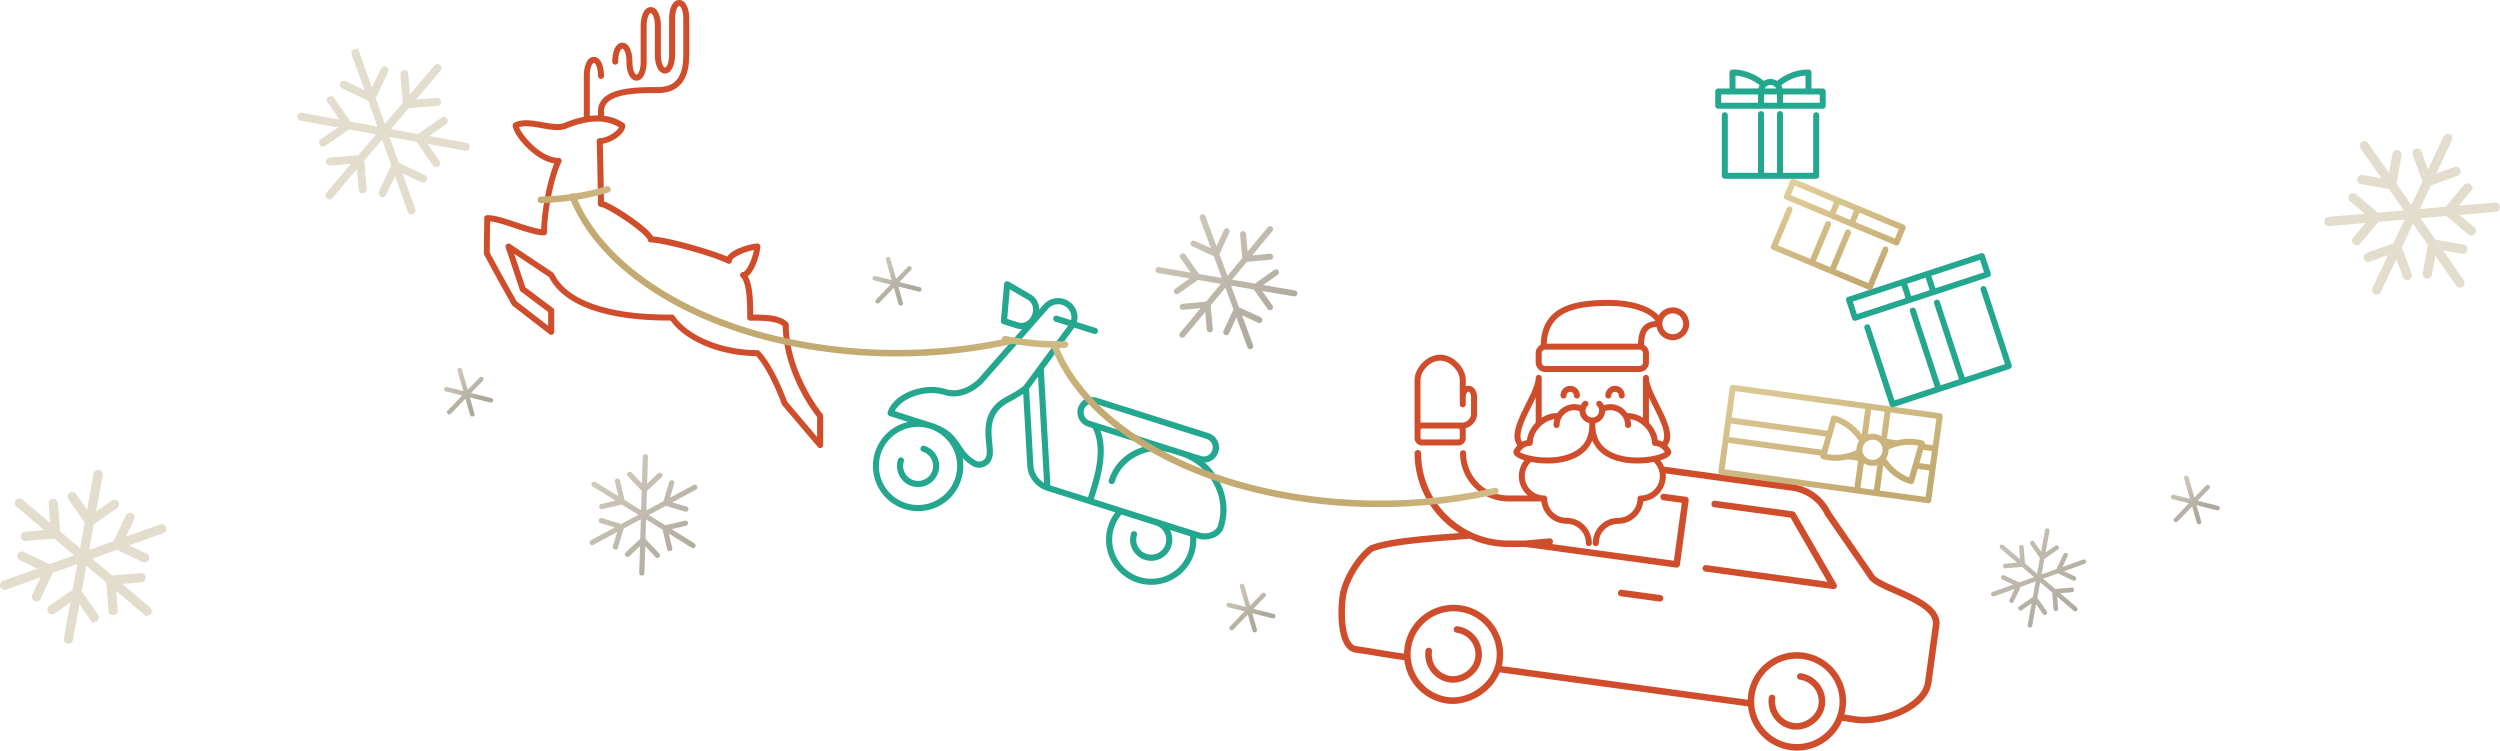 <svg id="Layer_1" data-name="Layer 1" xmlns="http://www.w3.org/2000/svg" xmlns:xlink="http://www.w3.org/1999/xlink" viewBox="0 0 3816.65 1145.88"><defs><style>.cls-1,.cls-3{fill:none}.cls-2{fill:#e2ddcd}.cls-3{stroke:#d04d2c;stroke-linecap:round;stroke-linejoin:round;stroke-width:9.16px}.cls-4{fill:#d04d2c}.cls-5{fill:url(#linear-gradient)}.cls-6,.cls-7{stroke-miterlimit:10;fill:url(#New_Pattern_Swatch_1);stroke:url(#New_Pattern_Swatch_1)}.cls-6{stroke-width:3px}.cls-7{stroke-width:5px}.cls-8{fill:url(#linear-gradient-2)}.cls-9{fill:url(#linear-gradient-3)}.cls-10{fill:#23a78e}.cls-11{fill:url(#linear-gradient-4)}.cls-12{fill:url(#linear-gradient-5)}.cls-13{fill:url(#linear-gradient-6)}.cls-14{fill:url(#linear-gradient-7)}.cls-15{fill:url(#linear-gradient-8)}.cls-16{fill:url(#linear-gradient-9)}.cls-17{fill:url(#linear-gradient-10)}.cls-18{fill:url(#linear-gradient-11)}</style><linearGradient id="linear-gradient" x1="1799.03" y1="407.92" x2="2021.54" y2="688.13" gradientUnits="userSpaceOnUse"><stop offset="0" stop-color="#e2ddcd"/><stop offset="1" stop-color="#aea99d"/></linearGradient><pattern id="New_Pattern_Swatch_1" data-name="New Pattern Swatch 1" width="267.78" height="267.78" patternTransform="translate(-212.22 -92.22)" patternUnits="userSpaceOnUse" viewBox="0 0 267.78 267.78"><path class="cls-1" d="M0 0h267.78v267.78H0z"/><path class="cls-2" d="M0 0h267.78v267.78H0z"/></pattern><linearGradient id="linear-gradient-2" x1="935.02" y1="819.82" x2="1136.93" y2="1038.22" xlink:href="#linear-gradient"/><linearGradient id="linear-gradient-3" x1="3040.26" y1="863.15" x2="3245.9" y2="1120.2" xlink:href="#linear-gradient"/><linearGradient id="linear-gradient-4" x1="2721.25" y1="396.89" x2="2909.97" y2="943.12" gradientUnits="userSpaceOnUse"><stop offset="0" stop-color="#fceec2"/><stop offset=".2" stop-color="#f5e6b9"/><stop offset=".52" stop-color="#e4d19f"/><stop offset=".94" stop-color="#c7af76"/><stop offset=".99" stop-color="#c3aa70"/></linearGradient><linearGradient id="linear-gradient-5" x1="1761.35" y1="366.36" x2="1621.49" y2="753.81" xlink:href="#linear-gradient-4"/><linearGradient id="linear-gradient-6" x1="731.83" y1="701.25" x2="807.56" y2="797.17" gradientUnits="userSpaceOnUse"><stop offset="0" stop-color="#e2ddcd"/><stop offset=".28" stop-color="#d9d4c4"/><stop offset=".74" stop-color="#bfbaad"/><stop offset=".99" stop-color="#aea99d"/></linearGradient><linearGradient id="linear-gradient-7" x1="1385.88" y1="531.88" x2="1461.6" y2="627.8" xlink:href="#linear-gradient-6"/><linearGradient id="linear-gradient-8" x1="1926.29" y1="1030.76" x2="2002.02" y2="1126.68" xlink:href="#linear-gradient-6"/><linearGradient id="linear-gradient-9" x1="3367.87" y1="865.79" x2="3443.6" y2="961.71" xlink:href="#linear-gradient-6"/><linearGradient id="linear-gradient-10" x1="2796.58" y1="236.26" x2="2939.15" y2="596.45" xlink:href="#linear-gradient-4"/><linearGradient id="linear-gradient-11" x1="2757.76" y1="251.62" x2="2900.33" y2="611.82" xlink:href="#linear-gradient-4"/></defs><title>julklapp-illustration-2</title><path class="cls-4" d="M1340.51 809.08c-.51-.62-51.4-63-51.4-136.36a4.58 4.58 0 0 0-1.34-3.24c-11.36-11.36-32.13-12.14-52.93-12.19 0-20.16-.59-44.94-8.29-58.54 11.92-8.77 19.15-37.31 19.15-45.41a4.58 4.58 0 0 0-4.58-4.58c-8.29 0-38.05 7.59-46 20-25.77-11.18-89.28-29-113.4-30.76-1.43-2.74-4.45-6.48-10.67-12a257.35 257.35 0 0 0-24-18.49c-3.09-2.14-27.45-18.85-40.09-23-.14-21.44-1.33-72.87-1.69-88 14.41-2.42 34.27-14.92 34.27-27.67a4.58 4.58 0 0 0-2-3.81 69.78 69.78 0 0 0-30.52-11.19v-6.71c0-28 51.48-28 82.24-28 17 0 29.66-5.67 37.64-16.84 7-9.75 10.35-23.49 10.35-42v-54.23c0-14.43-4.77-29-15.43-29s-15.43 14.56-15.43 29v54.26c0 14.13-4.43 19.84-6.27 19.84s-6.27-5.71-6.27-19.84v-43.41c0-14.43-4.77-29-15.43-29s-15.43 14.57-15.43 29v54.26c0 14.13-4.43 19.84-6.27 19.84s-6.27-5.71-6.27-19.84c0-14.43-4.77-29-15.43-29s-15.43 14.57-15.43 29a4.58 4.58 0 1 0 9.16 0c0-14.13 4.43-19.84 6.27-19.84.76 0 2.14 1.12 3.36 3.57 1.88 3.75 2.91 9.53 2.91 16.27 0 8.25 1.34 15.29 3.88 20.36 2.75 5.49 7 8.64 11.56 8.64 10.66 0 15.43-14.56 15.43-29v-54.26c0-14.13 4.43-19.84 6.27-19.84s6.27 5.71 6.27 19.84v43.41c0 8.25 1.34 15.29 3.88 20.36 2.74 5.49 7 8.64 11.56 8.64 10.66 0 15.43-14.57 15.43-29v-54.26c0-14.13 4.43-19.84 6.27-19.84s6.27 5.71 6.27 19.84v54.26c0 34.36-12 49.68-38.83 49.68-16.25 0-38.51 0-56.65 4.19-23.06 5.32-34.75 16.41-34.75 33v6.1a97.05 97.05 0 0 0-12.54.65v-61c0-14.13 4.43-19.84 6.27-19.84.76 0 2.14 1.12 3.36 3.57 1.88 3.75 2.91 9.53 2.91 16.27a4.58 4.58 0 1 0 9.16 0c0-14.43-4.77-29-15.43-29s-15.43 14.57-15.43 29v62.47a159 159 0 0 0-29.73 9.27c-8 3.33-20.08 1.21-32.82-1-15.24-2.69-31-5.47-43.4.55a4.58 4.58 0 0 0-2.58 4.12c0 13.73 31.77 53 63.43 58.26-9.94 23.87-19 69.23-19.94 100.26-10.05-1.19-24-5.82-37.46-10.33-17.11-5.7-33.26-11.09-44.86-11.09a4.58 4.58 0 0 0-4.58 4.58c0 4.5-.1 10.92-.23 18.37-.17 10.23-.38 23-.38 35.29a4.59 4.59 0 0 0 .51 2.09c11.37 22.14 42 76.19 42.29 76.74a4.58 4.58 0 0 0 1.18 1.36l56.07 43.41a4.58 4.58 0 0 0 7.38-3.62V651a4.58 4.58 0 0 0-1.83-3.66l-42.27-31.7-17-51.09 53 35.34c14.74 28.37 46.63 48 94.83 58.31 36.69 7.86 73.29 8.22 90.81 8.24 22.7 31.68 75.72 53.75 130.68 54.25 20.25 21.6 39.05 73 39.25 73.56a4.57 4.57 0 0 0 .81 1.4l54.26 63.91a4.58 4.58 0 0 0 8.07-3V812a4.58 4.58 0 0 0-1.16-2.92zm-8.11 35.07l-45.66-53.78c-2.63-7.1-21.38-56.47-42.38-77.47a4.58 4.58 0 0 0-3.24-1.34c-53.94 0-105.92-21.47-126.42-52.22a4.58 4.58 0 0 0-3.81-2c-16.09 0-53.78 0-91.29-8-46-9.85-75.94-28.2-89.11-54.55a4.58 4.58 0 0 0-1.56-1.76l-65.12-43.41a4.58 4.58 0 0 0-6.89 5.26L878.63 620a4.58 4.58 0 0 0 1.6 2.22l41.58 31.18v20.93l-48-37.13c-3.79-6.7-30.29-53.61-41.16-74.62 0-11.91.21-24.14.38-34 .08-5.12.16-9.75.2-13.64 10 1.2 23.93 5.83 37.41 10.32 17.11 5.7 33.26 11.09 44.86 11.09a4.58 4.58 0 0 0 4.58-4.58c0-32.59 10.8-85.61 21.8-107a4.58 4.58 0 0 0-4.08-6.67c-27.24 0-55.76-34.48-60.46-46.83 9.5-2.92 22.22-.67 34.55 1.5 14.09 2.49 27.41 4.84 37.92.48 32.67-13.53 59.56-14.21 80-2-3 7.19-19 16.72-29.29 16.72a4.58 4.58 0 0 0-4.58 4.69c0 .74 1.81 74.35 1.81 95.75a4.57 4.57 0 0 0 4.57 4.58c3.1.09 18.17 7.62 38.4 21.52 22.62 15.54 32.19 25.58 33 28.35a4.58 4.58 0 0 0 4.58 4.39c17.85 0 92.17 19.49 117.33 32.07a4.58 4.58 0 0 0 6.63-4.1c0-1.68 4-6.07 14.86-10.71a94.15 94.15 0 0 1 18.8-5.82 94.15 94.15 0 0 1-5.82 18.8c-4.64 10.83-9 14.86-10.71 14.86a4.58 4.58 0 0 0-3.24 7.82c9.51 9.51 9.51 42.29 9.51 61.88a4.58 4.58 0 0 0 4.58 4.58c19.51 0 39.65 0 49.7 8.3.48 39.36 14.74 75 26.73 98.2a264.9 264.9 0 0 0 25.71 40.66z" transform="translate(-84.94 -177.06)"/><path class="cls-5" d="M2061.41 620.39l-48-8.21 22.12-15.65a4.58 4.58 0 0 0-5.29-7.48L2000.68 610l-34.8-6 22.56-27.16 36.1-3.34a4.58 4.58 0 0 0-.84-9.12l-27 2.5 31.08-37.43a4.58 4.58 0 0 0-7-5.85l-31.09 37.43-2.5-27a4.58 4.58 0 0 0-9.12.84l3.34 36.1-22.56 27.16-12.24-33.12 15.16-32.94a4.58 4.58 0 1 0-8.32-3.83l-11.33 24.61-16.87-45.63a4.58 4.58 0 1 0-8.59 3.18l16.87 45.63-24.61-11.33a4.58 4.58 0 0 0-3.83 8.32l32.91 15.22 12.24 33.12-34.8-6-20.95-29.6a4.58 4.58 0 0 0-7.48 5.29l15.65 22.12-48-8.21a4.58 4.58 0 1 0-1.54 9l48 8.21L1879 617.9a4.58 4.58 0 1 0 5.29 7.48l29.6-20.95 34.8 6-22.56 27.16-36.13 3.31a4.58 4.58 0 0 0 .84 9.12l27-2.5-31.08 37.43a4.58 4.58 0 1 0 7 5.85l31.09-37.43 2.5 27a4.58 4.58 0 0 0 4.56 4.16h.43a4.58 4.58 0 0 0 4.14-5l-3.34-36.1 22.56-27.16 12.3 33.1-15.16 32.94a4.58 4.58 0 1 0 8.32 3.83l11.33-24.61 16.87 45.63a4.58 4.58 0 0 0 8.59-3.18l-16.87-45.63 24.61 11.33a4.58 4.58 0 0 0 3.83-8.32l-32.94-15.16-12.24-33.12 34.8 6 20.95 29.6a4.58 4.58 0 1 0 7.48-5.29l-15.65-22.12 48 8.21a4.58 4.58 0 1 0 1.54-9z" transform="translate(-84.94 -177.06)"/><path class="cls-6" d="M796.61 396.65l-60.55-11.09 29.08-20.08a4.58 4.58 0 1 0-5.21-7.54l-36.62 25.28L679 375.1l29.2-34.33 44.36-3.58a4.58 4.58 0 0 0-.74-9.13l-35.23 2.84 39.88-46.9a4.58 4.58 0 1 0-7-5.94L709.61 325l-2.85-35.23a4.58 4.58 0 0 0-9.13.74l3.58 44.36L672 369.16l-15.13-42.45 19.13-40.2a4.58 4.58 0 0 0-8.28-3.93l-15.15 31.93-20.67-58a4.58 4.58 0 0 0-8.63 3.08l20.67 58L612 302.43a4.58 4.58 0 1 0-3.93 8.28l40.21 19.08 15.13 42.45-44.33-8.12-25.28-36.62a4.58 4.58 0 1 0-7.54 5.21l20.08 29.08-60.55-11.09a4.58 4.58 0 1 0-1.65 9l60.55 11.09-29.08 20.08a4.58 4.58 0 1 0 5.21 7.54l36.62-25.28 44.33 8.12-29.2 34.33-44.36 3.58a4.58 4.58 0 1 0 .74 9.13l35.22-2.84-39.88 46.89a4.58 4.58 0 1 0 7 5.94l39.88-46.89 2.83 35.22a4.58 4.58 0 0 0 4.56 4.21h.37a4.58 4.58 0 0 0 4.2-4.93l-3.58-44.36 29.2-34.33 15.13 42.45-19.08 40.21a4.58 4.58 0 1 0 8.28 3.93l15.15-31.93 20.67 58a4.58 4.58 0 1 0 8.63-3.08l-20.67-58 31.93 15.15a4.58 4.58 0 0 0 3.93-8.28l-40.21-19.08-15.13-42.45 44.33 8.12L747 428.85a4.58 4.58 0 1 0 7.54-5.21l-20.08-29.08 60.54 11.1a4.64 4.64 0 0 0 .83.08 4.58 4.58 0 0 0 .82-9.09z" transform="translate(-84.94 -177.06)"/><path class="cls-7" d="M3894.13 488.82l-61.33 5.26 22.76-27a4.58 4.58 0 1 0-7-5.9l-28.66 34L3775 499l19.11-40.81 41.84-15.15a4.58 4.58 0 1 0-3.12-8.61l-33.23 12 26.11-55.74a4.58 4.58 0 0 0-8.3-3.89l-26.11 55.74-12-33.23a4.58 4.58 0 1 0-8.61 3.12l15.15 41.84-19.11 40.81-25.79-37 7.8-43.81a4.58 4.58 0 1 0-9-1.61l-6.19 34.79-35.22-50.48a4.58 4.58 0 1 0-7.51 5.24l35.18 50.61-34.79-6.2a4.58 4.58 0 0 0-1.61 9l43.81 7.8 25.79 37-44.9 3.85-34-28.66a4.58 4.58 0 1 0-5.9 7l27 22.76-61.4 5.25a4.58 4.58 0 1 0 .78 9.13l61.33-5.26-22.76 27a4.58 4.58 0 1 0 7 5.9l28.66-34 44.9-3.85-19.11 40.81-41.8 15.14a4.58 4.58 0 1 0 3.12 8.61l33.23-12-26.11 55.74a4.58 4.58 0 1 0 8.3 3.89l26.11-55.73 12 33.23a4.58 4.58 0 0 0 5.51 2.86l.36-.11a4.58 4.58 0 0 0 2.75-5.87l-15.15-41.84 19.11-40.81 25.79 37-7.8 43.81a4.58 4.58 0 1 0 9 1.61l6.19-34.79 35.22 50.48a4.58 4.58 0 1 0 7.51-5.24L3809 555.75l34.79 6.2a4.58 4.58 0 1 0 1.61-9l-43.81-7.8-25.79-37 44.9-3.85 34 28.66a4.58 4.58 0 1 0 5.9-7l-27-22.76 61.33-5.26a4.64 4.64 0 0 0 .82-.15 4.58 4.58 0 0 0-1.6-9zm-3581.8 617.45l-47-39.75 35.22-2.94a4.58 4.58 0 0 0-.76-9.13l-44.35 3.7L221 1029l42.41-15.24 40.26 19a4.58 4.58 0 0 0 3.9-8.29l-32-15.06 57.93-20.82a4.58 4.58 0 1 0-3.1-8.62l-57.93 20.82 15.06-32a4.58 4.58 0 0 0-8.29-3.9l-19 40.26-42.41 15.24 8-44.35 36.56-25.38a4.58 4.58 0 1 0-5.22-7.53l-29 20.16 10.93-60.58a4.58 4.58 0 1 0-9-1.63l-10.88 60.62-20.15-29a4.58 4.58 0 1 0-7.53 5.22l25.38 36.56-8 44.35-34.41-29.11-3.7-44.35a4.58 4.58 0 0 0-9.13.76l2.94 35.22-47-39.75a4.58 4.58 0 1 0-5.92 7l47 39.75-35.22 2.94a4.58 4.58 0 1 0 .76 9.13l44.35-3.7 34.41 29.07-42.41 15.21-40.26-19a4.58 4.58 0 0 0-3.9 8.29l32 15.06-57.93 20.82a4.58 4.58 0 1 0 3.1 8.62l57.9-20.79-15.06 32a4.58 4.58 0 0 0 1.86 5.92l.33.17a4.58 4.58 0 0 0 6.1-2.19l19-40.26 42.41-15.24-8 44.35-36.56 25.38a4.58 4.58 0 1 0 5.22 7.53l29-20.16-10.93 60.58a4.58 4.58 0 0 0 9 1.63l10.93-60.58 20.15 29a4.58 4.58 0 0 0 7.53-5.22l-25.38-36.56 8-44.35 34.41 29.1 3.7 44.35a4.58 4.58 0 1 0 9.13-.76l-2.94-35.22 47 39.75a4.64 4.64 0 0 0 .68.48 4.58 4.58 0 0 0 5.23-7.47z" transform="translate(-84.94 -177.06)"/><path class="cls-8" d="M1149.19 919.13a4 4 0 0 0-5.42-1.63l-36 19.38 6.52-21.69a4 4 0 0 0-7.66-2.3l-8.82 29.35-26.11 14 .89-29.63 22.32-21a4 4 0 0 0-5.48-5.82l-16.49 15.53 1.23-40.89a4 4 0 0 0-8-.24l-1.23 40.89-15.53-16.49a4 4 0 1 0-5.82 5.48l21 22.32-.89 29.63-25.21-15.59-7-29.83a4 4 0 1 0-7.79 1.84l5.2 22L994.05 913a4 4 0 1 0-4.21 6.8l34.8 21.51-22 5.2a4 4 0 0 0 1.66 7.82h.18l29.83-7 25.21 15.59-26.11 14-29.41-8.86a4 4 0 0 0-2.3 7.66l21.69 6.52-36 19.38a4 4 0 1 0 3.79 7l36-19.38-6.52 21.69a4 4 0 1 0 7.66 2.3l8.82-29.36 26.11-14-.89 29.63-22.32 21a4 4 0 0 0 5.48 5.82l16.49-15.53-1.23 40.89a4 4 0 1 0 8 .24l1.23-40.89 15.53 16.49a4 4 0 1 0 5.82-5.48l-21-22.32.89-29.63 25.21 15.59 7 29.83a4 4 0 0 0 4.64 3h.18a4 4 0 0 0 3-4.81l-5.2-22 34.79 21.51a4 4 0 0 0 4.21-6.8l-34.8-21.51 22-5.2a4 4 0 1 0-1.84-7.79l-29.83 7-25.21-15.59 26.11-14 29.36 8.82a4 4 0 0 0 2.3-7.66l-21.69-6.52 36-19.38a4 4 0 0 0 1.71-5.45z" transform="translate(-84.94 -177.06)"/><path class="cls-9" d="M3269.63 1033.45a3.5 3.5 0 0 0-4.47-2.12l-31.41 11.23 7.81-16.51a3.5 3.5 0 1 0-6.33-3l-10.81 22.83-22.69 8.11 4.32-23.7 20.78-14.37a3.5 3.5 0 0 0-4-5.76l-15 10.39 6-32.81a3.5 3.5 0 0 0-6.89-1.26l-6 32.81-10.39-15a3.5 3.5 0 1 0-5.76 4l14.37 20.78-4.32 23.7-18.37-15.59-2.06-25.18a3.5 3.5 0 1 0-7 .57l1.49 18.2-25.43-21.59a3.5 3.5 0 0 0-4.53 5.34l25.43 21.59-18.2 1.49a3.5 3.5 0 0 0 .28 7h.29l25.18-2.06 18.37 15.59-22.69 8.11-22.83-10.81a3.5 3.5 0 0 0-3 6.33l16.51 7.81-31.41 11.23a3.5 3.5 0 1 0 2.36 6.59l31.41-11.23-7.81 16.51a3.5 3.5 0 1 0 6.33 3l10.81-22.83 22.69-8.11-4.32 23.7-20.78 14.37a3.5 3.5 0 1 0 4 5.76l15-10.39-6 32.81a3.5 3.5 0 1 0 6.89 1.26l6-32.81 10.39 15a3.5 3.5 0 1 0 5.76-4l-14.37-20.78 4.32-23.7 18.37 15.59 2.06 25.18a3.5 3.5 0 0 0 3.48 3.21h.29a3.5 3.5 0 0 0 3.2-3.77l-1.49-18.2 25.42 21.59a3.5 3.5 0 0 0 4.53-5.34l-25.41-21.62 18.2-1.49a3.5 3.5 0 1 0-.57-7l-25.18 2.06-18.37-15.59 22.69-8.11 22.83 10.81a3.5 3.5 0 1 0 3-6.33l-16.51-7.81 31.41-11.23a3.5 3.5 0 0 0 2.13-4.45z" transform="translate(-84.94 -177.06)"/><path class="cls-10" d="M1496.31 857.62a4.71 4.71 0 0 0-2.84 9 22.85 22.85 0 1 1-28.68 14.9 4.71 4.71 0 1 0-9-2.84 32.27 32.27 0 0 0 30.74 42 32.61 32.61 0 0 0 18.9-6.12 32 32 0 0 0 11.88-16.42 32.3 32.3 0 0 0-21-40.52z" transform="translate(-84.94 -177.06)"/><path class="cls-10" d="M1950.95 921.49c-6.35-15.46-15.31-28.32-26.64-38.22a23.07 23.07 0 0 0 5.62-45l-169.63-53.69a23.08 23.08 0 1 0-13.92 44l6.84 2.16c15.78 32.57 3.21 72.32-6.9 104.26a4.52 4.52 0 0 0-.2 1.3l-57.61-18.23-10.06-177.77 46-62.22c.19-.26.37-.52.55-.79l30.09 9.52a4.71 4.71 0 0 0 2.84-9l-28.93-9.12a28 28 0 0 0 .42-12.84 29.72 29.72 0 0 0-51.17-13.9l-6.82 7.75a29.53 29.53 0 0 0-.73-6.33 25.48 25.48 0 0 0-11.94-16.69l-33.9-19.68a4.71 4.71 0 0 0-7.05 3.66l-4.89 56.27a4.68 4.68 0 0 0 3.27 4.89l20.83 6.59a23.6 23.6 0 0 0 7.13 1.1h1.14l-67.2 76.38a66.65 66.65 0 0 1-14.95 10.88c-11.76 6.26-23.19 7.71-34 4.29-16.13-5.1-35.59-4.12-53.39 2.69-18.29 7-31.27 18.88-35.61 32.59a4.7 4.7 0 0 0 3.07 5.91l28.12 8.9a69.46 69.46 0 0 0-16.6 6.08 69 69 0 1 0 99.78 49.13 64.1 64.1 0 0 0 15.35 12.1 20 20 0 0 0 17.91 1 20.34 20.34 0 0 0 11.8-13.7c1.91-5.84 1.14-13.42.26-22.21-2.07-20.67-4.66-46.4 25.46-62.49A221.55 221.55 0 0 0 1647 778.4l6.19 109.5a43 43 0 0 0 29 38h.06l.24.08.44.15 104.75 33.14a67.26 67.26 0 0 0-11 20.83 69 69 0 0 0 106.18 76.75 68.38 68.38 0 0 0 25.42-35.12 67.09 67.09 0 0 0 3-23.37l2.71.86a32.67 32.67 0 0 0 9.87 1.47 37.43 37.43 0 0 0 12.91-2.33c8.16-3 14.08-8.71 16.25-15.57a90.2 90.2 0 0 0-2.07-61.3zm-311.09-252.1l-17.23-5.45 3.92-45.12 27.51 16a16.18 16.18 0 0 1 7.49 10.64 21 21 0 0 1-3.17 16.35l-.12.18c-4.45 6.51-11.84 9.47-18.4 7.4zm-96.46 237a59.06 59.06 0 0 1-22 30.33 60.23 60.23 0 0 1-34.91 11.3 59.62 59.62 0 1 1 17.86-116.47l.49.16a59.74 59.74 0 0 1 38.56 74.65zm104.27-140.25c-1.13 1-7.73 6.71-26.74 16.58-35.72 19.09-32.54 50.78-30.44 71.76.75 7.46 1.46 14.5.13 18.43 0 .12-.08.24-.11.36a11 11 0 0 1-6.4 7.51 10.66 10.66 0 0 1-9.54-.55c-11.81-6.77-17.24-14.87-23-23.45-8.32-12.43-16.92-25.29-43.81-34l-.19-.07-.2-.07h-.16l-.19-.06-.2-.06-55.82-17.78c4.75-9.13 15-17.24 28.18-22.28 15.62-6 33.26-6.91 47.18-2.5a47.79 47.79 0 0 0 14.49 2.25c24.7 0 43.21-19 44.12-19.94l.13-.14 100.26-114a20.31 20.31 0 0 1 34.86 9.5 18.69 18.69 0 0 1-.19 8.17l-21.13-6.68a4.71 4.71 0 1 0-2.84 9l19.51 6.17zm14.93 121.27l-6.6-116.7 13.7-18.53 9.16 162a33.28 33.28 0 0 1-16.26-26.81zm86.62-67.76a13.67 13.67 0 1 1 8.24-26.06l169.63 53.66a13.67 13.67 0 0 1-8.24 26.06l-29.44-9.31h-.07zm150.1 199.35a59.6 59.6 0 0 1-113.65-36 58.52 58.52 0 0 1 11.42-20.36l52.29 16.54a22.85 22.85 0 1 1-28.68 14.9 4.71 4.71 0 1 0-9-2.84 32.27 32.27 0 0 0 30.74 42 32.61 32.61 0 0 0 18.9-6.12 32.23 32.23 0 0 0 9.75-41v-.05l30.58 9.67a58.3 58.3 0 0 1-2.35 23.26zm44.74-39c-1.29 4.08-5.14 7.58-10.56 9.59a26.55 26.55 0 0 1-16.67.71L1754.72 939a4.69 4.69 0 0 0 .57-1.18c9.23-29.17 21.85-69.08 9.67-103.39l72.75 23a85.5 85.5 0 0 0-29.46 12.13 74.32 74.32 0 0 0-30.5 40.44 4.71 4.71 0 1 0 9 2.84 64.9 64.9 0 0 1 26.58-35.28c19.3-12.32 39.75-15.2 60.78-8.55l12.45 3.94c26.14 8.28 44.88 25.82 55.7 52.14a80.78 80.78 0 0 1 1.8 54.91z" transform="translate(-84.94 -177.06)"/><path class="cls-4" d="M2981.15 1074.22c-15.38-6.77-32.82-14.45-35.69-20.44a5.11 5.11 0 0 0-.39-.68l-65.44-94.86a75.34 75.34 0 0 0-57.65-41.9l-196.71-26.93a38.51 38.51 0 0 0-5.6-9.54c11.28-3.45 16.78-7.71 16.78-13a4.58 4.58 0 0 0-.48-2 33.89 33.89 0 0 0-5.65-7.68c11.23-14.94-1.05-39.52-13-63.34-7.38-14.77-15-30-15-39.87a4.58 4.58 0 1 0-9.16 0v60.93a42.32 42.32 0 0 0-22.71-7.15h-1.17a31.85 31.85 0 0 0-26.1-13.76 27.65 27.65 0 0 0-9.59 1.8 19.53 19.53 0 0 0-3.88-5.56 4.58 4.58 0 1 0-6.48 6.48 10.38 10.38 0 1 1-14.68 0 4.58 4.58 0 1 0-6.48-6.48 19.53 19.53 0 0 0-3.88 5.56 27.64 27.64 0 0 0-9.59-1.8 31.85 31.85 0 0 0-26.12 13.64h-1.17a42.32 42.32 0 0 0-22.71 7.15v-60.9a4.58 4.58 0 1 0-9.16 0c0 9.83-7.63 25.1-15 39.87-11.91 23.82-24.19 48.4-13 63.34a33.89 33.89 0 0 0-5.65 7.68 4.58 4.58 0 0 0-.48 2c0 5.88 7.24 10.16 16.75 13.06a38.66 38.66 0 0 0 5.3 53.6h-29.78a64.53 64.53 0 0 1-64.45-64.44 4.58 4.58 0 0 0-9.16 0 73.71 73.71 0 0 0 73.62 73.62h50.46a38.74 38.74 0 0 0 38.41 34.13 29.56 29.56 0 0 1 29.53 29.53 4.58 4.58 0 0 0 9.16 0 38.74 38.74 0 0 0-38.69-38.69 29.56 29.56 0 0 1-29.53-29.53 4.58 4.58 0 0 0-4.58-4.58h-.69a29.52 29.52 0 0 1-19.4-51.14 137.2 137.2 0 0 0 18.37 2.16q3.57.17 6.92.17c32.42 0 49.57-11.51 57.11-18.7a48.67 48.67 0 0 0 11.26-16.2 50.18 50.18 0 0 0 19.87 22.91c15.76 9.9 35.26 12 48.84 12a135.09 135.09 0 0 0 24.88-2.32 29.53 29.53 0 0 1-20.1 51.16 4.58 4.58 0 0 0-4.58 4.58 29.56 29.56 0 0 1-29.53 29.53 38.74 38.74 0 0 0-38.69 38.69 4.58 4.58 0 0 0 9.16 0 29.56 29.56 0 0 1 29.53-29.53 38.74 38.74 0 0 0 38.44-34.36 38.66 38.66 0 0 0 34.14-42.56l192.74 26.38a65.37 65.37 0 0 1 50.16 36.67 5 5 0 0 0 .39.68l65.46 94.89c4.73 9.14 20.54 16.1 40.49 24.88 27.35 12 61.38 27 58.59 47.44l-11.93 87.19c-2.15 15.71-16.7 30.74-39.91 41.23-21 9.48-46.53 14-65 11.44l-18.27-2.79a76.28 76.28 0 0 0 2-9.84 75.12 75.12 0 0 0-148.86-20.38 75.67 75.67 0 0 0-.66 7.67l-375.42-51.39a69 69 0 0 0 1.48-7.55 75.72 75.72 0 1 0-150.05-20.54 76.85 76.85 0 0 0-.68 9c-18-2.51-29.08-4.38-39.86-6.2-9.88-1.66-19.21-3.24-32.71-5.08-16.91-2.31-20.17-45.48-16-75.76 2.7-19.74 20.2-52.72 41.11-68.93 25.81-10.06 81.75-14.29 126.77-17.7 7.48-.57 14.55-1.1 21.14-1.64a142.26 142.26 0 0 0 58.74 12.62h26.18l15.81 2.16h.38l214 29.29a5.1 5.1 0 0 0 .68 0 5 5 0 0 0 5-4.32L2663 941a4.17 4.17 0 0 0-.06-1.61c0-.12 0-.24-.06-.35a5 5 0 0 0-.24-.64c0-.09-.06-.18-.1-.27a5 5 0 0 0-.48-.79 5 5 0 0 0-.62-.67c-.09-.08-.19-.14-.28-.21a5 5 0 0 0-.5-.36c-.12-.07-.25-.12-.38-.18a4.9 4.9 0 0 0-.51-.23 5 5 0 0 0-1-.23l-33.34-4.56a5 5 0 0 0-1.36 9.91l28.38 3.88-12.1 88.4-186.19-25.49a5 5 0 0 0-3.77-8.7l-36.55 3.28h-26.23c-73.38 0-133.08-59.7-133.08-133.08a5 5 0 0 0-10 0 143.12 143.12 0 0 0 68 121.72l-5.5.42c-46.07 3.49-103.41 7.83-130.36 18.64a5 5 0 0 0-1.16.66c-23.44 17.8-42.46 53.64-45.51 75.95-1.78 13-2.7 33.11 0 50.71 2.38 15.36 8.58 34.12 24.55 36.31 13.35 1.83 22.61 3.39 32.41 5 11.21 1.89 22.81 3.84 42 6.5a75.79 75.79 0 0 0 65 66.14 64.1 64.1 0 0 0 8.68.58c15.53 0 31.72-5.43 45.56-15.47a77.2 77.2 0 0 0 26.35-32.68l379 51.88a75.24 75.24 0 0 0 64.54 66.81 76.29 76.29 0 0 0 10.35.71 75.18 75.18 0 0 0 68.88-45.5l20.19 3.09a92.67 92.67 0 0 0 12.53.81c18.32 0 39.52-4.67 58-13 26.81-12.12 43-29.51 45.7-49l11.93-87.15c3.77-27.95-34.1-44.62-64.52-58.01zm-372-276.36c10.11 20.22 21.49 43 13.85 53.68a24.54 24.54 0 0 0-7.28-2.54c-1.15-9.79-6.2-19.25-13.4-26.65v-38.43c2.14 4.53 4.47 9.19 6.84 13.94zm-186.54 0c2.37-4.75 4.7-9.41 6.82-13.94v38.42c-7.2 7.4-12.25 16.86-13.4 26.65a24.54 24.54 0 0 0-7.28 2.54c-7.62-10.68 3.76-33.46 13.87-53.67zm75.72 61.5c-11.91 11.35-32.79 17.18-57.27 16a121.08 121.08 0 0 1-18.74-2.32l-.32-.04c-8.6-1.82-14.52-4.25-16.82-6 2.2-3.19 7.38-9.18 15.17-9.18a4.58 4.58 0 0 0 4.58-4.58c0-9.21 4.8-18.49 11.9-25.38a4.57 4.57 0 0 0 .63-.6c5.83-5.44 13.1-9.27 20.51-10.17a31.76 31.76 0 0 0-1.26 8.86 4.58 4.58 0 1 0 9.16 0 22.73 22.73 0 0 1 22.71-22.71 19.11 19.11 0 0 1 7.79 1.79A19.44 19.44 0 0 0 2511 823a17 17 0 0 1 .26 2.9c.05 14-4.31 25.25-12.92 33.45zm58.43 12.57c-24.09-6.88-36.3-22.36-36.3-46a17 17 0 0 1 .26-2.9 19.45 19.45 0 0 0 14.65-18 19.12 19.12 0 0 1 7.79-1.79 22.73 22.73 0 0 1 22.71 22.71 4.58 4.58 0 1 0 9.16 0 31.76 31.76 0 0 0-1.26-8.86c7.41.9 14.69 4.73 20.52 10.17a4.58 4.58 0 0 0 .62.59c7.1 6.89 11.9 16.18 11.9 25.39a4.58 4.58 0 0 0 4.58 4.58c7.78 0 12.95 6 15.15 9.15-2.71 2-10.74 5.38-23.85 7.29-15.96 2.27-32.69 1.44-45.92-2.34zm-214.52 356.2c-14.38 10.43-31.52 15.2-47 13.07a65.75 65.75 0 0 1 8.78-130.88 66.66 66.66 0 0 1 9.05.62 65.8 65.8 0 0 1 56.19 74c-2.31 16.91-11.9 32.23-27.01 43.19zm525.32 71.55a65.14 65.14 0 1 1 25.14-43 64.66 64.66 0 0 1-25.13 42.99z" transform="translate(-84.94 -177.06)"/><path class="cls-4" d="M2684.24 1044.08a5 5 0 0 0 4.28 5.63l195.07 26.7a5 5 0 0 0 5-7.45l-62.7-108.73a5 5 0 0 0-3.65-2.46l-118.92-16.27a5 5 0 0 0-1.36 9.91l116.49 15.95 56.38 97.77-185-25.32a5 5 0 0 0-5.59 4.27zm-123.55 33.36a5 5 0 1 0-1.36 9.91l58.82 8.05a5.07 5.07 0 0 0 .68 0 5 5 0 0 0 .67-10zM2310 1133.15a5 5 0 0 0-1.36 9.91 33.31 33.31 0 0 1 28.48 37.53c-1.17 8.51-6 16.26-13.7 21.83-7.21 5.23-16.11 7.72-23.81 6.67a33.31 33.31 0 0 1-28.49-37.53 5 5 0 1 0-9.91-1.36 43.32 43.32 0 0 0 37 48.79 36.9 36.9 0 0 0 5 .34 44.93 44.93 0 0 0 26-8.82c9.9-7.18 16.2-17.32 17.74-28.56a43.31 43.31 0 0 0-37-48.79zm524.07 71.73a5 5 0 0 0-1.36 9.91 33.35 33.35 0 0 1 28.48 37.53c-1.17 8.51-6 16.26-13.7 21.83-7.21 5.23-16.11 7.72-23.81 6.67a33.35 33.35 0 0 1-28.49-37.53 5 5 0 1 0-9.91-1.36 43.37 43.37 0 0 0 37 48.79 36.91 36.91 0 0 0 5 .34 44.93 44.93 0 0 0 26-8.82c9.9-7.18 16.2-17.33 17.74-28.57a43.36 43.36 0 0 0-36.95-48.79zm-366.75-423.96a4.58 4.58 0 0 0 9.16 0 5.65 5.65 0 1 1 11.3 0 4.58 4.58 0 0 0 9.16 0 14.81 14.81 0 0 0-29.63 0zm68.46 0a4.58 4.58 0 0 0 9.16 0 5.65 5.65 0 1 1 11.3 0 4.58 4.58 0 0 0 9.16 0 14.81 14.81 0 0 0-29.63 0zm-280.04 76.25h55.62a11.31 11.31 0 0 0 11.29-11.29v-12.47a11.24 11.24 0 0 0-.32-2.63c9.51-2.23 17.58-11.55 17.58-21.34v-25.89c0-8.71-4.54-17.53-13.21-17.53a11.37 11.37 0 0 0-4 .74v-9.1c0-19.73-19.37-39.1-39.1-39.1s-39.1 19.37-39.1 39.1v88.22a11.31 11.31 0 0 0 11.24 11.29zm57.75-11.29a2.13 2.13 0 0 1-2.13 2.13h-55.62a2.13 2.13 0 0 1-2.13-2.13v-12.47a2.13 2.13 0 0 1 2.13-2.13h55.62a2.13 2.13 0 0 1 2.13 2.13zm-29.94-118.16c14.83 0 29.94 15.11 29.94 29.94v36.68a4.58 4.58 0 0 0 9.16 0v-10.79c0-5.43 2.09-8.37 4-8.37a3 3 0 0 1 2.27 1.4 11.86 11.86 0 0 1 1.78 7v25.89c0 6-6.64 12.68-12.68 12.68h-62.33a11.31 11.31 0 0 0-2.13.21v-64.7c.05-14.83 15.16-29.94 29.99-29.94zM2444 745h143.73a14.6 14.6 0 0 0 14.58-14.58v-14.13a14.59 14.59 0 0 0-7.55-12.76c.49-21.11 6.75-26.56 19.3-27.4a25.06 25.06 0 1 0 3-17.41c-10.49-12-35.67-23.75-77.12-23.75-33.09 0-56.05 4.16-72.25 13.1-20 11-30 29.16-30.68 55.41a14.59 14.59 0 0 0-7.62 12.81v14.11A14.6 14.6 0 0 0 2444 745zm149.15-14.58a5.42 5.42 0 0 1-5.42 5.42H2444a5.42 5.42 0 0 1-5.42-5.42v-14.13a5.42 5.42 0 0 1 5.42-5.42h143.73a5.42 5.42 0 0 1 5.42 5.42zm45.51-74.87a15.89 15.89 0 1 1-15.89 15.89 15.9 15.9 0 0 1 15.92-15.91zm-166.52.56c14.79-8.16 36.34-12 67.82-12 44.54 0 66.54 13.88 72.17 23-17.84 1.76-25.59 12-26.48 34.59h-139.36c1.03-21.64 9.52-36.59 25.88-45.61z" transform="translate(-84.94 -177.06)"/><path class="cls-11" d="M3046.92 807.89l-79-10.84-29.62-4.05-207.36-28.46a4.58 4.58 0 0 0-5.16 3.92l-8.78 64.16-2 14.81-6.78 49.37a4.58 4.58 0 0 0 3.92 5.16l316 43.36a4.58 4.58 0 0 0 5.16-3.92l17.54-128.4a4.58 4.58 0 0 0-3.92-5.11zm-11.31 48.75l-12.16-1.64a4.57 4.57 0 0 0-3.22-5.28 77.36 77.36 0 0 0-39.18-.54l-15.36-2.18 5.53-40.3 69.92 9.59zM2925.23 922l5.16-37.63a24.8 24.8 0 0 0 13.33 3.92 24.22 24.22 0 0 0 7.22-1.11l-5.17 37.64zM2726 833.87l1.41-10.27 144.7 19.86-5.74 20.15-141.78-19.46zm161.84-12.18c21.81 8 33.43 26 35.14 28.85a24.7 24.7 0 0 0-3.85 13.52c-3 1.5-22.33 10.7-45.06 6zm53.88-19l20.38 2.8-5.1 37.64a24.59 24.59 0 0 0-6.58-3 24.34 24.34 0 0 0-14 .16l5.16-37.64zm-12.84 56.83a15.38 15.38 0 0 1 14.74-11.15 15.43 15.43 0 0 1 4.23.59 15.35 15.35 0 1 1-19 10.56zm35.43 17.4a24.7 24.7 0 0 0 3.85-13.52c2.95-1.5 22.32-10.71 45.06-6l-13.78 48.38c-21.76-7.99-33.38-26.03-35.09-28.85zm56.6-13.06l13.41 1.84-2.82 20.55-16.29-2.25zm-286.73-89.65l198.29 27.21-5.34 38.95c-6.23-8.3-19.69-22.81-41.14-28.92a4.58 4.58 0 0 0-5.66 3.15l-5.68 19.94-146-20zm-10.84 79l140.53 19.28a4.57 4.57 0 0 0 3.22 5.28 73.79 73.79 0 0 0 20.27 2.8 81.76 81.76 0 0 0 18.9-2.26l15.37 2.11-5.53 40.3-198.29-27.21zm301.38 82.41l-69.87-9.62 5.34-38.95c6.23 8.3 19.69 22.81 41.14 28.92a4.57 4.57 0 0 0 5.66-3.15l5.68-19.94 17.62 2.42z" transform="translate(-84.94 -177.06)"/><path class="cls-12" d="M2372.66 925.57a5 5 0 0 0-6-3.76 791.88 791.88 0 0 1-175.94 19.34 794.54 794.54 0 0 1-169.73-18c-52.49-11.5-101.3-28.21-145.05-49.65-85.78-42-147.51-100.68-174.29-165.4h9.33a5 5 0 0 0-.14-10 443.52 443.52 0 0 1-77.72-5.89 5 5 0 0 0-2.49-.41q-5.18-.87-10.36-1.86a5 5 0 0 0-5.85 4 4.94 4.94 0 0 0-.05 1.34 797.3 797.3 0 0 1-160.33 16 794.54 794.54 0 0 1-169.73-18c-52.49-11.5-101.3-28.21-145.05-49.65-84.17-41.25-145.21-98.49-172.77-161.76a379.79 379.79 0 0 0 47.23-10.87 5 5 0 1 0-2.87-9.58 371.17 371.17 0 0 1-49.55 11.14 4.93 4.93 0 0 0-5.66.84 413.44 413.44 0 0 1-45 3.79 5 5 0 0 0 .15 10h.21a423.87 423.87 0 0 0 45.33-3.79c13.83 32.86 36 64 65.88 92.53 30.61 29.22 68.52 55 112.69 76.66 44.47 21.8 94 38.77 147.31 50.44a804.59 804.59 0 0 0 171.87 18.18A802.47 802.47 0 0 0 1630.76 702a461.85 461.85 0 0 0 60.1 6 5 5 0 0 0 .25.87c13.67 34.53 36.46 67.19 67.76 97.07 30.61 29.22 68.52 55 112.69 76.66 44.47 21.8 94 38.77 147.31 50.44a804.59 804.59 0 0 0 171.87 18.18 801.9 801.9 0 0 0 178.17-19.59 5 5 0 0 0 3.75-6.06z" transform="translate(-84.94 -177.06)"/><path class="cls-13" d="M835.27 784.81L804 777l17.92-18.54a3.5 3.5 0 1 0-5-4.87L799 772.12l-8.87-31a3.5 3.5 0 0 0-6.73 1.93l8.88 31-25-6.25a3.5 3.5 0 0 0-1.7 6.79l25 6.25L768.09 804a3.5 3.5 0 0 0 5 4.87l22.41-23.19 7.09 24.78a3.5 3.5 0 0 0 6.73-1.93l-7.1-24.79 31.31 7.82a3.5 3.5 0 0 0 1.7-6.79z" transform="translate(-84.94 -177.06)"/><path class="cls-14" d="M1489.31 615.45l-31.31-7.83 17.92-18.54a3.5 3.5 0 0 0-5-4.87L1453 602.75l-8.87-31a3.5 3.5 0 0 0-6.73 1.93l8.88 31-25-6.25a3.5 3.5 0 0 0-1.7 6.79l25 6.25-22.42 23.2a3.5 3.5 0 0 0 5 4.87l22.41-23.19 7.09 24.78a3.5 3.5 0 0 0 6.73-1.93l-7.1-24.79 31.31 7.82a3.5 3.5 0 0 0 1.7-6.79z" transform="translate(-84.94 -177.06)"/><path class="cls-15" d="M2029.72 1114.33l-31.31-7.82 17.92-18.54a3.5 3.5 0 1 0-5-4.87l-17.92 18.53-8.87-31a3.5 3.5 0 0 0-6.73 1.93l8.88 31-25-6.25a3.5 3.5 0 0 0-1.7 6.79l25 6.25-22.42 23.2a3.5 3.5 0 0 0 5 4.87l22.41-23.19 7.09 24.78a3.5 3.5 0 0 0 6.73-1.93l-7.1-24.79 31.31 7.82a3.5 3.5 0 0 0 1.7-6.79z" transform="translate(-84.94 -177.06)"/><path class="cls-16" d="M3471.31 949.36l-31.31-7.83 17.92-18.53a3.5 3.5 0 0 0-5-4.87L3435 936.66l-8.87-31a3.5 3.5 0 0 0-6.73 1.93l8.88 31-25-6.25a3.5 3.5 0 0 0-1.7 6.79l25 6.25-22.42 23.2a3.5 3.5 0 0 0 5 4.87l22.41-23.19 7.09 24.78a3.5 3.5 0 0 0 6.73-1.93l-7.1-24.79 31.31 7.82a3.5 3.5 0 0 0 1.7-6.79z" transform="translate(-84.94 -177.06)"/><path class="cls-10" d="M3156 734.4l-38.6-117.53a4.58 4.58 0 0 0-8.7 2.86l37.17 113.18-61.59 20.23-37.93-115.49a4.58 4.58 0 0 0-8.7 2.86L3075.58 756l-14.08 4.63-14.08 4.63-37.93-115.49a4.58 4.58 0 0 0-8.7 2.86l37.93 115.49-61.58 20.23-37.17-113.18a4.58 4.58 0 0 0-8.7 2.86l38.6 117.53a4.57 4.57 0 0 0 5.78 2.92l70.29-23.08 18.44-6.06 88.73-29.14a4.58 4.58 0 0 0 2.89-5.8zm-117.87-107.13l83-27.25a4.58 4.58 0 0 0 2.92-5.78l-9.08-27.66a4.58 4.58 0 0 0-5.78-2.92l-83 27.25-5.12 1.68-114.72 37.68a4.58 4.58 0 0 0-2.92 5.78l9.08 27.65a4.57 4.57 0 0 0 5.78 2.92l118.05-38.77zm75.75-34.52l-74.26 24.39-6.22-19 74.26-24.39zm-96.1 10.56l6.91-2.27 6.22 19-28.17 9.25-6.22-19zm-104.23 34.23l74.26-24.39 6.22 19-74.26 24.39z" transform="translate(-84.94 -177.06)"/><path class="cls-17" d="M2994 522.62a4.58 4.58 0 0 0-2.47-2.49l-68.47-28.58-15.22-6.35-83.69-34.94a4.58 4.58 0 0 0-6 2.46l-9.53 22.83a4.58 4.58 0 0 0 2.46 6l68.47 28.58 15.22 6.35 83.69 34.94a4.58 4.58 0 0 0 6-2.46l9.53-22.83a4.58 4.58 0 0 0 .01-3.51zm-78.7-24.38l-6 14.37-11-4.59-11-4.59 6-14.37 11 4.59zm-90.46-37.76l60 25.06-6 14.37-60-25.06zm152.93 80.72l-60-25.06 6-14.37 60 25.06z" transform="translate(-84.94 -177.06)"/><path class="cls-18" d="M2965.18 553.83a4.59 4.59 0 0 0-6 2.46l-22.08 52.9-49.56-20.69 22.88-54.8a4.58 4.58 0 0 0-8.46-3.53L2879.09 585l-11-4.59-11-4.59L2880 521a4.58 4.58 0 0 0-8.46-3.53l-22.88 54.8-49.56-20.69 22.08-52.9a4.58 4.58 0 0 0-8.46-3.53l-23.85 57.13a4.58 4.58 0 0 0 2.46 6l146.46 61.14a4.58 4.58 0 0 0 6-2.46l23.85-57.13a4.58 4.58 0 0 0-2.46-6z" transform="translate(-84.94 -177.06)"/><path class="cls-10" d="M2867.62 312.16h-17.17v-24.42a4.58 4.58 0 0 0-4.58-4.58c-20.91 0-37.23 9-47.95 17.39a18.91 18.91 0 0 0-20.1 0c-10.72-8.42-27-17.39-47.95-17.39a4.58 4.58 0 0 0-4.58 4.58v24.42h-17.17a4.58 4.58 0 0 0-4.58 4.58v21.75a4.58 4.58 0 0 0 4.58 4.58h159.49a4.58 4.58 0 0 0 4.58-4.58v-21.75a4.58 4.58 0 0 0-4.57-4.58zm-26.33 0h-34.92a19 19 0 0 0-2-5c8.69-6.66 21.24-13.53 36.94-14.67zm-44.63 0h-17.58a9.9 9.9 0 0 1 17.58 0zm-62.2-19.67c15.7 1.15 28.25 8 36.94 14.67a19 19 0 0 0-2 5h-34.91zm-21.75 28.83h56.08v12.59h-56.08zm65.29 12.59v-12.59h19.84v12.59zm85.08 0H2807v-12.59h56zm-5.43 14.52a4.58 4.58 0 0 0-4.58 4.58v87.85H2807v-89.67a4.58 4.58 0 1 0-9.16 0v89.66H2778v-89.66a4.58 4.58 0 1 0-9.16 0v89.66h-46.12V353a4.58 4.58 0 1 0-9.16 0v92.43a4.58 4.58 0 0 0 4.58 4.58h139.55a4.58 4.58 0 0 0 4.58-4.58V353a4.58 4.58 0 0 0-4.62-4.57z" transform="translate(-84.94 -177.06)"/></svg>